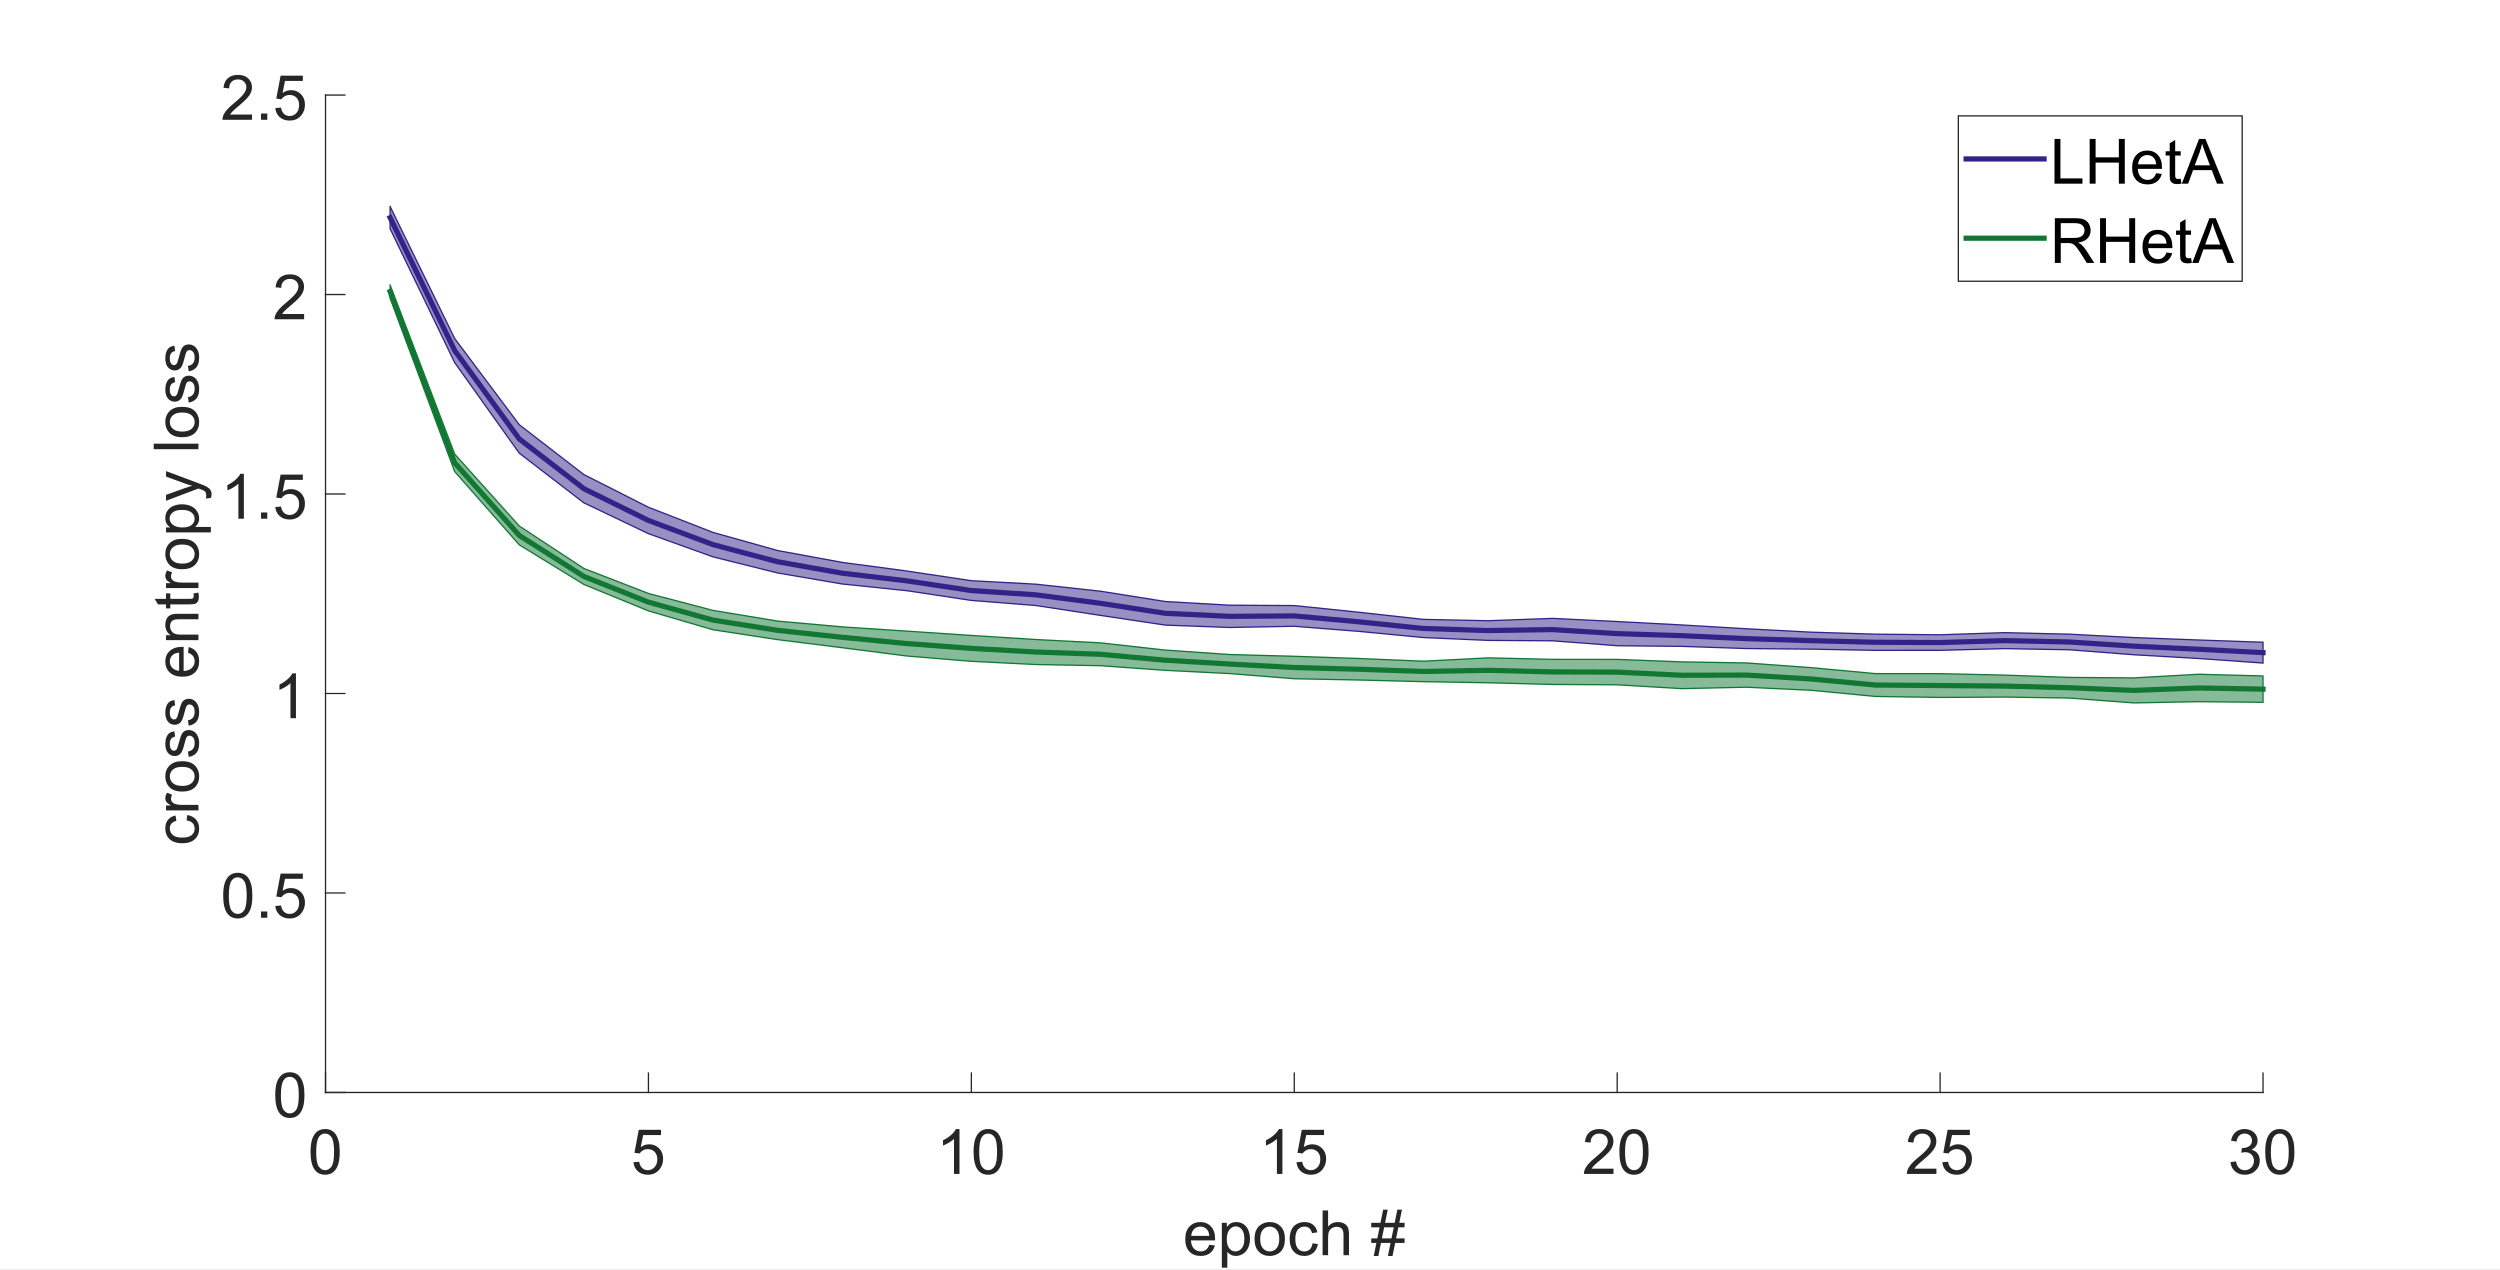 <?xml version="1.0"?>
<!DOCTYPE svg PUBLIC '-//W3C//DTD SVG 1.0//EN'
          'http://www.w3.org/TR/2001/REC-SVG-20010904/DTD/svg10.dtd'>
<svg xmlns:xlink="http://www.w3.org/1999/xlink" style="fill-opacity:1; color-rendering:auto; color-interpolation:auto; text-rendering:auto; stroke:black; stroke-linecap:square; stroke-miterlimit:10; shape-rendering:auto; stroke-opacity:1; fill:black; stroke-dasharray:none; font-weight:normal; stroke-width:1; font-family:'Dialog'; font-style:normal; stroke-linejoin:miter; font-size:12px; stroke-dashoffset:0; image-rendering:auto;" width="1920" height="975" xmlns="http://www.w3.org/2000/svg"
><rect width="100%" height="100%" fill="#808080" stroke="none"/><!--Generated by the Batik Graphics2D SVG Generator--><defs id="genericDefs"
  /><g
  ><defs id="defs1"
    ><clipPath clipPathUnits="userSpaceOnUse" id="clipPath1"
      ><path d="M0 0 L1920 0 L1920 975 L0 975 L0 0 Z"
      /></clipPath
    ></defs
    ><g style="fill:white; stroke:white;"
    ><rect x="0" y="0" width="1920" style="clip-path:url(#clipPath1); stroke:none;" height="975"
    /></g
    ><g style="fill:white; text-rendering:optimizeSpeed; color-rendering:optimizeSpeed; image-rendering:optimizeSpeed; shape-rendering:crispEdges; stroke:white; color-interpolation:sRGB;"
    ><rect x="0" width="1920" height="975" y="0" style="stroke:none;"
      /><path style="stroke:none;" d="M250 839 L1738 839 L1738 73 L250 73 Z"
    /></g
    ><g style="fill:rgb(38,38,38); text-rendering:geometricPrecision; color-rendering:optimizeQuality; image-rendering:optimizeQuality; stroke-linejoin:round; stroke:rgb(38,38,38); color-interpolation:linearRGB;"
    ><line y2="839" style="fill:none;" x1="250" x2="1738" y1="839"
      /><line y2="824.12" style="fill:none;" x1="250" x2="250" y1="839"
      /><line y2="824.12" style="fill:none;" x1="498" x2="498" y1="839"
      /><line y2="824.12" style="fill:none;" x1="746" x2="746" y1="839"
      /><line y2="824.12" style="fill:none;" x1="994" x2="994" y1="839"
      /><line y2="824.12" style="fill:none;" x1="1242" x2="1242" y1="839"
      /><line y2="824.12" style="fill:none;" x1="1490" x2="1490" y1="839"
      /><line y2="824.12" style="fill:none;" x1="1738" x2="1738" y1="839"
    /></g
    ><g transform="translate(250,852.6)" style="font-size:48px; fill:rgb(38,38,38); text-rendering:geometricPrecision; image-rendering:optimizeQuality; color-rendering:optimizeQuality; font-family:'SansSerif'; stroke:rgb(38,38,38); color-interpolation:linearRGB;"
    ><path style="stroke:none;" d="M-11.5 32.047 Q-11.5 25.953 -10.25 22.242 Q-9 18.531 -6.523 16.516 Q-4.047 14.5 -0.297 14.5 Q2.469 14.5 4.555 15.609 Q6.641 16.719 8 18.82 Q9.359 20.922 10.133 23.93 Q10.906 26.938 10.906 32.047 Q10.906 38.094 9.664 41.812 Q8.422 45.531 5.945 47.562 Q3.469 49.594 -0.297 49.594 Q-5.266 49.594 -8.109 46.016 Q-11.5 41.734 -11.5 32.047 ZM-7.172 32.047 Q-7.172 40.516 -5.188 43.312 Q-3.203 46.109 -0.297 46.109 Q2.609 46.109 4.586 43.297 Q6.562 40.484 6.562 32.047 Q6.562 23.562 4.586 20.773 Q2.609 17.984 -0.344 17.984 Q-3.25 17.984 -4.984 20.453 Q-7.172 23.594 -7.172 32.047 Z"
    /></g
    ><g transform="translate(498,852.6)" style="font-size:48px; fill:rgb(38,38,38); text-rendering:geometricPrecision; image-rendering:optimizeQuality; color-rendering:optimizeQuality; font-family:'SansSerif'; stroke:rgb(38,38,38); color-interpolation:linearRGB;"
    ><path style="stroke:none;" d="M-11.5 40 L-7.078 39.625 Q-6.578 42.859 -4.789 44.484 Q-3 46.109 -0.469 46.109 Q2.578 46.109 4.688 43.812 Q6.797 41.516 6.797 37.719 Q6.797 34.109 4.773 32.023 Q2.75 29.938 -0.531 29.938 Q-2.578 29.938 -4.219 30.867 Q-5.859 31.797 -6.797 33.266 L-10.75 32.75 L-7.422 15.109 L9.656 15.109 L9.656 19.141 L-4.047 19.141 L-5.906 28.375 Q-2.812 26.219 0.594 26.219 Q5.094 26.219 8.188 29.336 Q11.281 32.453 11.281 37.344 Q11.281 42.016 8.562 45.406 Q5.25 49.594 -0.469 49.594 Q-5.156 49.594 -8.117 46.961 Q-11.078 44.328 -11.5 40 Z"
    /></g
    ><g transform="translate(746,852.6)" style="font-size:48px; fill:rgb(38,38,38); text-rendering:geometricPrecision; image-rendering:optimizeQuality; color-rendering:optimizeQuality; font-family:'SansSerif'; stroke:rgb(38,38,38); color-interpolation:linearRGB;"
    ><path style="stroke:none;" d="M-9.109 49 L-13.328 49 L-13.328 22.109 Q-14.859 23.562 -17.328 25.016 Q-19.797 26.469 -21.766 27.203 L-21.766 23.125 Q-18.234 21.453 -15.586 19.086 Q-12.938 16.719 -11.828 14.5 L-9.109 14.5 L-9.109 49 ZM1.695 32.047 Q1.695 25.953 2.945 22.242 Q4.195 18.531 6.672 16.516 Q9.148 14.5 12.898 14.5 Q15.664 14.5 17.75 15.609 Q19.836 16.719 21.195 18.82 Q22.555 20.922 23.328 23.93 Q24.102 26.938 24.102 32.047 Q24.102 38.094 22.859 41.812 Q21.617 45.531 19.141 47.562 Q16.664 49.594 12.898 49.594 Q7.93 49.594 5.086 46.016 Q1.695 41.734 1.695 32.047 ZM6.023 32.047 Q6.023 40.516 8.008 43.312 Q9.992 46.109 12.898 46.109 Q15.805 46.109 17.781 43.297 Q19.758 40.484 19.758 32.047 Q19.758 23.562 17.781 20.773 Q15.805 17.984 12.852 17.984 Q9.945 17.984 8.211 20.453 Q6.023 23.594 6.023 32.047 Z"
    /></g
    ><g transform="translate(994,852.6)" style="font-size:48px; fill:rgb(38,38,38); text-rendering:geometricPrecision; image-rendering:optimizeQuality; color-rendering:optimizeQuality; font-family:'SansSerif'; stroke:rgb(38,38,38); color-interpolation:linearRGB;"
    ><path style="stroke:none;" d="M-9.109 49 L-13.328 49 L-13.328 22.109 Q-14.859 23.562 -17.328 25.016 Q-19.797 26.469 -21.766 27.203 L-21.766 23.125 Q-18.234 21.453 -15.586 19.086 Q-12.938 16.719 -11.828 14.5 L-9.109 14.5 L-9.109 49 ZM1.695 40 L6.117 39.625 Q6.617 42.859 8.406 44.484 Q10.195 46.109 12.727 46.109 Q15.773 46.109 17.883 43.812 Q19.992 41.516 19.992 37.719 Q19.992 34.109 17.969 32.023 Q15.945 29.938 12.664 29.938 Q10.617 29.938 8.977 30.867 Q7.336 31.797 6.398 33.266 L2.445 32.75 L5.773 15.109 L22.852 15.109 L22.852 19.141 L9.148 19.141 L7.289 28.375 Q10.383 26.219 13.789 26.219 Q18.289 26.219 21.383 29.336 Q24.477 32.453 24.477 37.344 Q24.477 42.016 21.758 45.406 Q18.445 49.594 12.727 49.594 Q8.039 49.594 5.078 46.961 Q2.117 44.328 1.695 40 Z"
    /></g
    ><g transform="translate(1242,852.6)" style="font-size:48px; fill:rgb(38,38,38); text-rendering:geometricPrecision; image-rendering:optimizeQuality; color-rendering:optimizeQuality; font-family:'SansSerif'; stroke:rgb(38,38,38); color-interpolation:linearRGB;"
    ><path style="stroke:none;" d="M-2.828 44.938 L-2.828 49 L-25.547 49 Q-25.594 47.469 -25.047 46.062 Q-24.188 43.75 -22.273 41.5 Q-20.359 39.25 -16.75 36.297 Q-11.156 31.703 -9.188 29.016 Q-7.219 26.328 -7.219 23.938 Q-7.219 21.438 -9.008 19.711 Q-10.797 17.984 -13.688 17.984 Q-16.734 17.984 -18.562 19.812 Q-20.391 21.641 -20.406 24.875 L-24.75 24.438 Q-24.297 19.578 -21.391 17.039 Q-18.484 14.5 -13.594 14.5 Q-8.641 14.5 -5.758 17.242 Q-2.875 19.984 -2.875 24.031 Q-2.875 26.094 -3.719 28.086 Q-4.562 30.078 -6.523 32.281 Q-8.484 34.484 -13.031 38.328 Q-16.828 41.516 -17.906 42.656 Q-18.984 43.797 -19.688 44.938 L-2.828 44.938 ZM1.695 32.047 Q1.695 25.953 2.945 22.242 Q4.195 18.531 6.672 16.516 Q9.148 14.5 12.898 14.5 Q15.664 14.5 17.75 15.609 Q19.836 16.719 21.195 18.82 Q22.555 20.922 23.328 23.93 Q24.102 26.938 24.102 32.047 Q24.102 38.094 22.859 41.812 Q21.617 45.531 19.141 47.562 Q16.664 49.594 12.898 49.594 Q7.93 49.594 5.086 46.016 Q1.695 41.734 1.695 32.047 ZM6.023 32.047 Q6.023 40.516 8.008 43.312 Q9.992 46.109 12.898 46.109 Q15.805 46.109 17.781 43.297 Q19.758 40.484 19.758 32.047 Q19.758 23.562 17.781 20.773 Q15.805 17.984 12.852 17.984 Q9.945 17.984 8.211 20.453 Q6.023 23.594 6.023 32.047 Z"
    /></g
    ><g transform="translate(1490,852.6)" style="font-size:48px; fill:rgb(38,38,38); text-rendering:geometricPrecision; image-rendering:optimizeQuality; color-rendering:optimizeQuality; font-family:'SansSerif'; stroke:rgb(38,38,38); color-interpolation:linearRGB;"
    ><path style="stroke:none;" d="M-2.828 44.938 L-2.828 49 L-25.547 49 Q-25.594 47.469 -25.047 46.062 Q-24.188 43.75 -22.273 41.5 Q-20.359 39.25 -16.75 36.297 Q-11.156 31.703 -9.188 29.016 Q-7.219 26.328 -7.219 23.938 Q-7.219 21.438 -9.008 19.711 Q-10.797 17.984 -13.688 17.984 Q-16.734 17.984 -18.562 19.812 Q-20.391 21.641 -20.406 24.875 L-24.75 24.438 Q-24.297 19.578 -21.391 17.039 Q-18.484 14.5 -13.594 14.5 Q-8.641 14.5 -5.758 17.242 Q-2.875 19.984 -2.875 24.031 Q-2.875 26.094 -3.719 28.086 Q-4.562 30.078 -6.523 32.281 Q-8.484 34.484 -13.031 38.328 Q-16.828 41.516 -17.906 42.656 Q-18.984 43.797 -19.688 44.938 L-2.828 44.938 ZM1.695 40 L6.117 39.625 Q6.617 42.859 8.406 44.484 Q10.195 46.109 12.727 46.109 Q15.773 46.109 17.883 43.812 Q19.992 41.516 19.992 37.719 Q19.992 34.109 17.969 32.023 Q15.945 29.938 12.664 29.938 Q10.617 29.938 8.977 30.867 Q7.336 31.797 6.398 33.266 L2.445 32.75 L5.773 15.109 L22.852 15.109 L22.852 19.141 L9.148 19.141 L7.289 28.375 Q10.383 26.219 13.789 26.219 Q18.289 26.219 21.383 29.336 Q24.477 32.453 24.477 37.344 Q24.477 42.016 21.758 45.406 Q18.445 49.594 12.727 49.594 Q8.039 49.594 5.078 46.961 Q2.117 44.328 1.695 40 Z"
    /></g
    ><g transform="translate(1738,852.6)" style="font-size:48px; fill:rgb(38,38,38); text-rendering:geometricPrecision; image-rendering:optimizeQuality; color-rendering:optimizeQuality; font-family:'SansSerif'; stroke:rgb(38,38,38); color-interpolation:linearRGB;"
    ><path style="stroke:none;" d="M-24.984 39.922 L-20.766 39.359 Q-20.031 42.953 -18.289 44.531 Q-16.547 46.109 -14.031 46.109 Q-11.062 46.109 -9.008 44.047 Q-6.953 41.984 -6.953 38.938 Q-6.953 36.031 -8.852 34.148 Q-10.75 32.266 -13.688 32.266 Q-14.875 32.266 -16.656 32.734 L-16.188 29.031 Q-15.766 29.078 -15.516 29.078 Q-12.812 29.078 -10.656 27.672 Q-8.5 26.266 -8.5 23.328 Q-8.5 21.016 -10.07 19.492 Q-11.641 17.969 -14.125 17.969 Q-16.594 17.969 -18.234 19.516 Q-19.875 21.062 -20.344 24.156 L-24.562 23.406 Q-23.781 19.156 -21.039 16.828 Q-18.297 14.5 -14.219 14.5 Q-11.406 14.5 -9.039 15.703 Q-6.672 16.906 -5.422 18.992 Q-4.172 21.078 -4.172 23.422 Q-4.172 25.656 -5.367 27.484 Q-6.562 29.312 -8.906 30.391 Q-5.859 31.094 -4.172 33.305 Q-2.484 35.516 -2.484 38.844 Q-2.484 43.344 -5.766 46.477 Q-9.047 49.609 -14.062 49.609 Q-18.578 49.609 -21.57 46.914 Q-24.562 44.219 -24.984 39.922 ZM1.695 32.047 Q1.695 25.953 2.945 22.242 Q4.195 18.531 6.672 16.516 Q9.148 14.5 12.898 14.5 Q15.664 14.5 17.75 15.609 Q19.836 16.719 21.195 18.82 Q22.555 20.922 23.328 23.93 Q24.102 26.938 24.102 32.047 Q24.102 38.094 22.859 41.812 Q21.617 45.531 19.141 47.562 Q16.664 49.594 12.898 49.594 Q7.93 49.594 5.086 46.016 Q1.695 41.734 1.695 32.047 ZM6.023 32.047 Q6.023 40.516 8.008 43.312 Q9.992 46.109 12.898 46.109 Q15.805 46.109 17.781 43.297 Q19.758 40.484 19.758 32.047 Q19.758 23.562 17.781 20.773 Q15.805 17.984 12.852 17.984 Q9.945 17.984 8.211 20.453 Q6.023 23.594 6.023 32.047 Z"
    /></g
    ><g transform="translate(994.001,915)" style="font-size:48px; fill:rgb(38,38,38); text-rendering:geometricPrecision; image-rendering:optimizeQuality; color-rendering:optimizeQuality; font-family:'SansSerif'; stroke:rgb(38,38,38); color-interpolation:linearRGB;"
    ><path style="stroke:none;" d="M-65.297 40.984 L-60.938 41.516 Q-61.969 45.344 -64.758 47.453 Q-67.547 49.562 -71.875 49.562 Q-77.344 49.562 -80.539 46.195 Q-83.734 42.828 -83.734 36.766 Q-83.734 30.484 -80.5 27.016 Q-77.266 23.547 -72.109 23.547 Q-67.125 23.547 -63.961 26.945 Q-60.797 30.344 -60.797 36.5 Q-60.797 36.875 -60.812 37.625 L-79.375 37.625 Q-79.141 41.734 -77.055 43.914 Q-74.969 46.094 -71.859 46.094 Q-69.531 46.094 -67.891 44.875 Q-66.25 43.656 -65.297 40.984 ZM-79.141 34.156 L-65.25 34.156 Q-65.531 31.016 -66.844 29.453 Q-68.859 27.016 -72.062 27.016 Q-74.969 27.016 -76.953 28.961 Q-78.938 30.906 -79.141 34.156 ZM-55.633 58.547 L-55.633 24.109 L-51.789 24.109 L-51.789 27.344 Q-50.43 25.438 -48.719 24.492 Q-47.008 23.547 -44.57 23.547 Q-41.383 23.547 -38.945 25.188 Q-36.508 26.828 -35.266 29.812 Q-34.023 32.797 -34.023 36.359 Q-34.023 40.188 -35.398 43.242 Q-36.773 46.297 -39.383 47.93 Q-41.992 49.562 -44.883 49.562 Q-46.992 49.562 -48.664 48.672 Q-50.336 47.781 -51.414 46.422 L-51.414 58.547 L-55.633 58.547 ZM-51.82 36.688 Q-51.82 41.5 -49.875 43.797 Q-47.93 46.094 -45.164 46.094 Q-42.352 46.094 -40.344 43.711 Q-38.336 41.328 -38.336 36.344 Q-38.336 31.578 -40.297 29.211 Q-42.258 26.844 -44.977 26.844 Q-47.664 26.844 -49.742 29.367 Q-51.82 31.891 -51.82 36.688 ZM-30.516 36.547 Q-30.516 29.641 -26.672 26.312 Q-23.453 23.547 -18.844 23.547 Q-13.703 23.547 -10.445 26.906 Q-7.188 30.266 -7.188 36.203 Q-7.188 41 -8.633 43.758 Q-10.078 46.516 -12.828 48.039 Q-15.578 49.562 -18.844 49.562 Q-24.062 49.562 -27.289 46.211 Q-30.516 42.859 -30.516 36.547 ZM-26.172 36.547 Q-26.172 41.328 -24.086 43.711 Q-22 46.094 -18.844 46.094 Q-15.703 46.094 -13.617 43.703 Q-11.531 41.312 -11.531 36.406 Q-11.531 31.797 -13.625 29.414 Q-15.719 27.031 -18.844 27.031 Q-22 27.031 -24.086 29.398 Q-26.172 31.766 -26.172 36.547 ZM13.992 39.875 L18.148 40.422 Q17.461 44.703 14.664 47.133 Q11.867 49.562 7.789 49.562 Q2.68 49.562 -0.43 46.219 Q-3.539 42.875 -3.539 36.641 Q-3.539 32.609 -2.203 29.586 Q-0.867 26.562 1.867 25.055 Q4.602 23.547 7.805 23.547 Q11.867 23.547 14.445 25.594 Q17.023 27.641 17.742 31.422 L13.648 32.047 Q13.055 29.547 11.57 28.281 Q10.086 27.016 7.977 27.016 Q4.789 27.016 2.797 29.297 Q0.805 31.578 0.805 36.531 Q0.805 41.547 2.727 43.82 Q4.648 46.094 7.742 46.094 Q10.227 46.094 11.891 44.57 Q13.555 43.047 13.992 39.875 ZM21.758 49 L21.758 14.641 L25.977 14.641 L25.977 26.969 Q28.93 23.547 33.43 23.547 Q36.195 23.547 38.234 24.633 Q40.273 25.719 41.148 27.641 Q42.023 29.562 42.023 33.219 L42.023 49 L37.805 49 L37.805 33.219 Q37.805 30.062 36.438 28.617 Q35.07 27.172 32.555 27.172 Q30.68 27.172 29.031 28.148 Q27.383 29.125 26.68 30.789 Q25.977 32.453 25.977 35.375 L25.977 49 L21.758 49 ZM61.039 49.594 L63.07 39.594 L59.117 39.594 L59.117 36.109 L63.773 36.109 L65.508 27.594 L59.117 27.594 L59.117 24.109 L66.211 24.109 L68.258 14.047 L71.773 14.047 L69.727 24.109 L77.117 24.109 L79.148 14.047 L82.695 14.047 L80.648 24.109 L84.711 24.109 L84.711 27.594 L79.945 27.594 L78.195 36.109 L84.711 36.109 L84.711 39.594 L77.492 39.594 L75.445 49.594 L71.93 49.594 L73.945 39.594 L66.586 39.594 L64.555 49.594 L61.039 49.594 ZM67.289 36.109 L74.648 36.109 L76.414 27.594 L69.023 27.594 L67.289 36.109 Z"
    /></g
    ><g style="fill:rgb(38,38,38); text-rendering:geometricPrecision; color-rendering:optimizeQuality; image-rendering:optimizeQuality; stroke-linejoin:round; stroke:rgb(38,38,38); color-interpolation:linearRGB;"
    ><line y2="73" style="fill:none;" x1="250" x2="250" y1="839"
      /><line y2="839" style="fill:none;" x1="250" x2="264.88" y1="839"
      /><line y2="685.8" style="fill:none;" x1="250" x2="264.88" y1="685.8"
      /><line y2="532.6" style="fill:none;" x1="250" x2="264.88" y1="532.6"
      /><line y2="379.4" style="fill:none;" x1="250" x2="264.88" y1="379.4"
      /><line y2="226.2" style="fill:none;" x1="250" x2="264.88" y1="226.2"
      /><line y2="73" style="fill:none;" x1="250" x2="264.88" y1="73"
    /></g
    ><g transform="translate(236.4,839)" style="font-size:48px; fill:rgb(38,38,38); text-rendering:geometricPrecision; image-rendering:optimizeQuality; color-rendering:optimizeQuality; font-family:'SansSerif'; stroke:rgb(38,38,38); color-interpolation:linearRGB;"
    ><path style="stroke:none;" d="M-25 2.047 Q-25 -4.047 -23.75 -7.758 Q-22.5 -11.469 -20.023 -13.484 Q-17.547 -15.5 -13.797 -15.5 Q-11.031 -15.5 -8.945 -14.391 Q-6.859 -13.281 -5.5 -11.18 Q-4.141 -9.078 -3.367 -6.07 Q-2.594 -3.062 -2.594 2.047 Q-2.594 8.094 -3.836 11.812 Q-5.078 15.531 -7.555 17.562 Q-10.031 19.594 -13.797 19.594 Q-18.766 19.594 -21.609 16.016 Q-25 11.734 -25 2.047 ZM-20.672 2.047 Q-20.672 10.516 -18.688 13.312 Q-16.703 16.109 -13.797 16.109 Q-10.891 16.109 -8.914 13.297 Q-6.938 10.484 -6.938 2.047 Q-6.938 -6.438 -8.914 -9.227 Q-10.891 -12.016 -13.844 -12.016 Q-16.75 -12.016 -18.484 -9.547 Q-20.672 -6.406 -20.672 2.047 Z"
    /></g
    ><g transform="translate(236.4,685.8)" style="font-size:48px; fill:rgb(38,38,38); text-rendering:geometricPrecision; image-rendering:optimizeQuality; color-rendering:optimizeQuality; font-family:'SansSerif'; stroke:rgb(38,38,38); color-interpolation:linearRGB;"
    ><path style="stroke:none;" d="M-65 2.047 Q-65 -4.047 -63.75 -7.758 Q-62.5 -11.469 -60.023 -13.484 Q-57.547 -15.5 -53.797 -15.5 Q-51.031 -15.5 -48.945 -14.391 Q-46.859 -13.281 -45.5 -11.18 Q-44.141 -9.078 -43.367 -6.07 Q-42.594 -3.062 -42.594 2.047 Q-42.594 8.094 -43.836 11.812 Q-45.078 15.531 -47.555 17.562 Q-50.031 19.594 -53.797 19.594 Q-58.766 19.594 -61.609 16.016 Q-65 11.734 -65 2.047 ZM-60.672 2.047 Q-60.672 10.516 -58.688 13.312 Q-56.703 16.109 -53.797 16.109 Q-50.891 16.109 -48.914 13.297 Q-46.938 10.484 -46.938 2.047 Q-46.938 -6.438 -48.914 -9.227 Q-50.891 -12.016 -53.844 -12.016 Q-56.75 -12.016 -58.484 -9.547 Q-60.672 -6.406 -60.672 2.047 ZM-35.945 19 L-35.945 14.188 L-31.133 14.188 L-31.133 19 L-35.945 19 ZM-24.969 10 L-20.547 9.625 Q-20.047 12.859 -18.258 14.484 Q-16.469 16.109 -13.938 16.109 Q-10.891 16.109 -8.781 13.812 Q-6.672 11.516 -6.672 7.719 Q-6.672 4.109 -8.695 2.023 Q-10.719 -0.062 -14 -0.062 Q-16.047 -0.062 -17.688 0.867 Q-19.328 1.797 -20.266 3.266 L-24.219 2.75 L-20.891 -14.891 L-3.812 -14.891 L-3.812 -10.859 L-17.516 -10.859 L-19.375 -1.625 Q-16.281 -3.781 -12.875 -3.781 Q-8.375 -3.781 -5.281 -0.664 Q-2.188 2.453 -2.188 7.344 Q-2.188 12.016 -4.906 15.406 Q-8.219 19.594 -13.938 19.594 Q-18.625 19.594 -21.586 16.961 Q-24.547 14.328 -24.969 10 Z"
    /></g
    ><g transform="translate(236.4,532.6)" style="font-size:48px; fill:rgb(38,38,38); text-rendering:geometricPrecision; image-rendering:optimizeQuality; color-rendering:optimizeQuality; font-family:'SansSerif'; stroke:rgb(38,38,38); color-interpolation:linearRGB;"
    ><path style="stroke:none;" d="M-9.109 19 L-13.328 19 L-13.328 -7.891 Q-14.859 -6.438 -17.328 -4.984 Q-19.797 -3.531 -21.766 -2.797 L-21.766 -6.875 Q-18.234 -8.547 -15.586 -10.914 Q-12.938 -13.281 -11.828 -15.5 L-9.109 -15.5 L-9.109 19 Z"
    /></g
    ><g transform="translate(236.4,379.4)" style="font-size:48px; fill:rgb(38,38,38); text-rendering:geometricPrecision; image-rendering:optimizeQuality; color-rendering:optimizeQuality; font-family:'SansSerif'; stroke:rgb(38,38,38); color-interpolation:linearRGB;"
    ><path style="stroke:none;" d="M-49.109 19 L-53.328 19 L-53.328 -7.891 Q-54.859 -6.438 -57.328 -4.984 Q-59.797 -3.531 -61.766 -2.797 L-61.766 -6.875 Q-58.234 -8.547 -55.586 -10.914 Q-52.938 -13.281 -51.828 -15.5 L-49.109 -15.5 L-49.109 19 ZM-35.945 19 L-35.945 14.188 L-31.133 14.188 L-31.133 19 L-35.945 19 ZM-24.969 10 L-20.547 9.625 Q-20.047 12.859 -18.258 14.484 Q-16.469 16.109 -13.938 16.109 Q-10.891 16.109 -8.781 13.812 Q-6.672 11.516 -6.672 7.719 Q-6.672 4.109 -8.695 2.023 Q-10.719 -0.062 -14 -0.062 Q-16.047 -0.062 -17.688 0.867 Q-19.328 1.797 -20.266 3.266 L-24.219 2.75 L-20.891 -14.891 L-3.812 -14.891 L-3.812 -10.859 L-17.516 -10.859 L-19.375 -1.625 Q-16.281 -3.781 -12.875 -3.781 Q-8.375 -3.781 -5.281 -0.664 Q-2.188 2.453 -2.188 7.344 Q-2.188 12.016 -4.906 15.406 Q-8.219 19.594 -13.938 19.594 Q-18.625 19.594 -21.586 16.961 Q-24.547 14.328 -24.969 10 Z"
    /></g
    ><g transform="translate(236.4,226.2)" style="font-size:48px; fill:rgb(38,38,38); text-rendering:geometricPrecision; image-rendering:optimizeQuality; color-rendering:optimizeQuality; font-family:'SansSerif'; stroke:rgb(38,38,38); color-interpolation:linearRGB;"
    ><path style="stroke:none;" d="M-2.828 14.938 L-2.828 19 L-25.547 19 Q-25.594 17.469 -25.047 16.062 Q-24.188 13.75 -22.273 11.5 Q-20.359 9.25 -16.75 6.297 Q-11.156 1.703 -9.188 -0.984 Q-7.219 -3.672 -7.219 -6.062 Q-7.219 -8.562 -9.008 -10.289 Q-10.797 -12.016 -13.688 -12.016 Q-16.734 -12.016 -18.562 -10.188 Q-20.391 -8.359 -20.406 -5.125 L-24.75 -5.562 Q-24.297 -10.422 -21.391 -12.961 Q-18.484 -15.5 -13.594 -15.5 Q-8.641 -15.5 -5.758 -12.758 Q-2.875 -10.016 -2.875 -5.969 Q-2.875 -3.906 -3.719 -1.914 Q-4.562 0.078 -6.523 2.281 Q-8.484 4.484 -13.031 8.328 Q-16.828 11.516 -17.906 12.656 Q-18.984 13.797 -19.688 14.938 L-2.828 14.938 Z"
    /></g
    ><g transform="translate(236.4,73)" style="font-size:48px; fill:rgb(38,38,38); text-rendering:geometricPrecision; image-rendering:optimizeQuality; color-rendering:optimizeQuality; font-family:'SansSerif'; stroke:rgb(38,38,38); color-interpolation:linearRGB;"
    ><path style="stroke:none;" d="M-42.828 14.938 L-42.828 19 L-65.547 19 Q-65.594 17.469 -65.047 16.062 Q-64.188 13.75 -62.273 11.5 Q-60.359 9.25 -56.75 6.297 Q-51.156 1.703 -49.188 -0.984 Q-47.219 -3.672 -47.219 -6.062 Q-47.219 -8.562 -49.008 -10.289 Q-50.797 -12.016 -53.688 -12.016 Q-56.734 -12.016 -58.562 -10.188 Q-60.391 -8.359 -60.406 -5.125 L-64.75 -5.562 Q-64.297 -10.422 -61.391 -12.961 Q-58.484 -15.5 -53.594 -15.5 Q-48.641 -15.5 -45.758 -12.758 Q-42.875 -10.016 -42.875 -5.969 Q-42.875 -3.906 -43.719 -1.914 Q-44.562 0.078 -46.523 2.281 Q-48.484 4.484 -53.031 8.328 Q-56.828 11.516 -57.906 12.656 Q-58.984 13.797 -59.688 14.938 L-42.828 14.938 ZM-35.945 19 L-35.945 14.188 L-31.133 14.188 L-31.133 19 L-35.945 19 ZM-24.969 10 L-20.547 9.625 Q-20.047 12.859 -18.258 14.484 Q-16.469 16.109 -13.938 16.109 Q-10.891 16.109 -8.781 13.812 Q-6.672 11.516 -6.672 7.719 Q-6.672 4.109 -8.695 2.023 Q-10.719 -0.062 -14 -0.062 Q-16.047 -0.062 -17.688 0.867 Q-19.328 1.797 -20.266 3.266 L-24.219 2.75 L-20.891 -14.891 L-3.812 -14.891 L-3.812 -10.859 L-17.516 -10.859 L-19.375 -1.625 Q-16.281 -3.781 -12.875 -3.781 Q-8.375 -3.781 -5.281 -0.664 Q-2.188 2.453 -2.188 7.344 Q-2.188 12.016 -4.906 15.406 Q-8.219 19.594 -13.938 19.594 Q-18.625 19.594 -21.586 16.961 Q-24.547 14.328 -24.969 10 Z"
    /></g
    ><g transform="translate(163.4,456) rotate(-90)" style="font-size:48px; fill:rgb(38,38,38); text-rendering:geometricPrecision; image-rendering:optimizeQuality; color-rendering:optimizeQuality; font-family:'SansSerif'; stroke:rgb(38,38,38); color-interpolation:linearRGB;"
    ><path style="stroke:none;" d="M-174.094 -20.125 L-169.938 -19.578 Q-170.625 -15.297 -173.422 -12.867 Q-176.219 -10.438 -180.297 -10.438 Q-185.406 -10.438 -188.516 -13.781 Q-191.625 -17.125 -191.625 -23.359 Q-191.625 -27.391 -190.289 -30.414 Q-188.953 -33.438 -186.219 -34.945 Q-183.484 -36.453 -180.281 -36.453 Q-176.219 -36.453 -173.641 -34.406 Q-171.062 -32.359 -170.344 -28.578 L-174.438 -27.953 Q-175.031 -30.453 -176.516 -31.719 Q-178 -32.984 -180.109 -32.984 Q-183.297 -32.984 -185.289 -30.703 Q-187.281 -28.422 -187.281 -23.469 Q-187.281 -18.453 -185.359 -16.18 Q-183.438 -13.906 -180.344 -13.906 Q-177.859 -13.906 -176.195 -15.43 Q-174.531 -16.953 -174.094 -20.125 ZM-166.375 -11 L-166.375 -35.891 L-162.578 -35.891 L-162.578 -32.125 Q-161.125 -34.766 -159.898 -35.609 Q-158.672 -36.453 -157.188 -36.453 Q-155.062 -36.453 -152.859 -35.094 L-154.312 -31.188 Q-155.859 -32.094 -157.406 -32.094 Q-158.781 -32.094 -159.883 -31.266 Q-160.984 -30.438 -161.453 -28.953 Q-162.156 -26.703 -162.156 -24.031 L-162.156 -11 L-166.375 -11 ZM-151.922 -23.453 Q-151.922 -30.359 -148.078 -33.688 Q-144.859 -36.453 -140.25 -36.453 Q-135.109 -36.453 -131.852 -33.094 Q-128.594 -29.734 -128.594 -23.797 Q-128.594 -19 -130.039 -16.242 Q-131.484 -13.484 -134.234 -11.961 Q-136.984 -10.438 -140.25 -10.438 Q-145.469 -10.438 -148.695 -13.789 Q-151.922 -17.141 -151.922 -23.453 ZM-147.578 -23.453 Q-147.578 -18.672 -145.492 -16.289 Q-143.406 -13.906 -140.25 -13.906 Q-137.109 -13.906 -135.023 -16.297 Q-132.938 -18.688 -132.938 -23.594 Q-132.938 -28.203 -135.031 -30.586 Q-137.125 -32.969 -140.25 -32.969 Q-143.406 -32.969 -145.492 -30.602 Q-147.578 -28.234 -147.578 -23.453 ZM-125.336 -18.438 L-121.164 -19.094 Q-120.82 -16.578 -119.211 -15.242 Q-117.602 -13.906 -114.727 -13.906 Q-111.82 -13.906 -110.414 -15.094 Q-109.008 -16.281 -109.008 -17.875 Q-109.008 -19.297 -110.242 -20.125 Q-111.117 -20.688 -114.555 -21.547 Q-119.195 -22.719 -120.992 -23.578 Q-122.789 -24.438 -123.711 -25.945 Q-124.633 -27.453 -124.633 -29.281 Q-124.633 -30.953 -123.875 -32.367 Q-123.117 -33.781 -121.805 -34.719 Q-120.82 -35.453 -119.117 -35.953 Q-117.414 -36.453 -115.477 -36.453 Q-112.539 -36.453 -110.328 -35.609 Q-108.117 -34.766 -107.062 -33.328 Q-106.008 -31.891 -105.602 -29.469 L-109.727 -28.906 Q-110.008 -30.828 -111.359 -31.906 Q-112.711 -32.984 -115.164 -32.984 Q-118.07 -32.984 -119.312 -32.023 Q-120.555 -31.062 -120.555 -29.781 Q-120.555 -28.953 -120.039 -28.297 Q-119.523 -27.625 -118.43 -27.172 Q-117.789 -26.938 -114.695 -26.094 Q-110.227 -24.906 -108.453 -24.141 Q-106.68 -23.375 -105.672 -21.922 Q-104.664 -20.469 -104.664 -18.312 Q-104.664 -16.203 -105.898 -14.344 Q-107.133 -12.484 -109.453 -11.461 Q-111.773 -10.438 -114.695 -10.438 Q-119.555 -10.438 -122.094 -12.453 Q-124.633 -14.469 -125.336 -18.438 ZM-101.336 -18.438 L-97.164 -19.094 Q-96.82 -16.578 -95.211 -15.242 Q-93.602 -13.906 -90.727 -13.906 Q-87.82 -13.906 -86.414 -15.094 Q-85.008 -16.281 -85.008 -17.875 Q-85.008 -19.297 -86.242 -20.125 Q-87.117 -20.688 -90.555 -21.547 Q-95.195 -22.719 -96.992 -23.578 Q-98.789 -24.438 -99.711 -25.945 Q-100.633 -27.453 -100.633 -29.281 Q-100.633 -30.953 -99.875 -32.367 Q-99.117 -33.781 -97.805 -34.719 Q-96.82 -35.453 -95.117 -35.953 Q-93.414 -36.453 -91.477 -36.453 Q-88.539 -36.453 -86.328 -35.609 Q-84.117 -34.766 -83.062 -33.328 Q-82.008 -31.891 -81.602 -29.469 L-85.727 -28.906 Q-86.008 -30.828 -87.359 -31.906 Q-88.711 -32.984 -91.164 -32.984 Q-94.07 -32.984 -95.312 -32.023 Q-96.555 -31.062 -96.555 -29.781 Q-96.555 -28.953 -96.039 -28.297 Q-95.523 -27.625 -94.43 -27.172 Q-93.789 -26.938 -90.695 -26.094 Q-86.227 -24.906 -84.453 -24.141 Q-82.68 -23.375 -81.672 -21.922 Q-80.664 -20.469 -80.664 -18.312 Q-80.664 -16.203 -81.898 -14.344 Q-83.133 -12.484 -85.453 -11.461 Q-87.773 -10.438 -90.695 -10.438 Q-95.555 -10.438 -98.094 -12.453 Q-100.633 -14.469 -101.336 -18.438 ZM-45.281 -19.016 L-40.922 -18.484 Q-41.953 -14.656 -44.742 -12.547 Q-47.531 -10.438 -51.859 -10.438 Q-57.328 -10.438 -60.523 -13.805 Q-63.719 -17.172 -63.719 -23.234 Q-63.719 -29.516 -60.484 -32.984 Q-57.25 -36.453 -52.094 -36.453 Q-47.109 -36.453 -43.945 -33.055 Q-40.781 -29.656 -40.781 -23.5 Q-40.781 -23.125 -40.797 -22.375 L-59.359 -22.375 Q-59.125 -18.266 -57.039 -16.086 Q-54.953 -13.906 -51.844 -13.906 Q-49.516 -13.906 -47.875 -15.125 Q-46.234 -16.344 -45.281 -19.016 ZM-59.125 -25.844 L-45.234 -25.844 Q-45.516 -28.984 -46.828 -30.547 Q-48.844 -32.984 -52.047 -32.984 Q-54.953 -32.984 -56.938 -31.039 Q-58.922 -29.094 -59.125 -25.844 ZM-35.617 -11 L-35.617 -35.891 L-31.82 -35.891 L-31.82 -32.359 Q-29.086 -36.453 -23.898 -36.453 Q-21.648 -36.453 -19.766 -35.648 Q-17.883 -34.844 -16.945 -33.531 Q-16.008 -32.219 -15.633 -30.406 Q-15.398 -29.234 -15.398 -26.312 L-15.398 -11 L-19.617 -11 L-19.617 -26.141 Q-19.617 -28.719 -20.109 -30 Q-20.602 -31.281 -21.852 -32.039 Q-23.102 -32.797 -24.789 -32.797 Q-27.492 -32.797 -29.445 -31.086 Q-31.398 -29.375 -31.398 -24.594 L-31.398 -11 L-35.617 -11 ZM0.281 -14.781 L0.891 -11.047 Q-0.891 -10.672 -2.297 -10.672 Q-4.594 -10.672 -5.859 -11.398 Q-7.125 -12.125 -7.641 -13.312 Q-8.156 -14.5 -8.156 -18.297 L-8.156 -32.609 L-11.25 -32.609 L-11.25 -35.891 L-8.156 -35.891 L-8.156 -42.062 L-3.953 -44.594 L-3.953 -35.891 L0.281 -35.891 L0.281 -32.609 L-3.953 -32.609 L-3.953 -18.062 Q-3.953 -16.25 -3.734 -15.734 Q-3.516 -15.219 -3.008 -14.914 Q-2.5 -14.609 -1.562 -14.609 Q-0.859 -14.609 0.281 -14.781 ZM4.367 -11 L4.367 -35.891 L8.164 -35.891 L8.164 -32.125 Q9.617 -34.766 10.844 -35.609 Q12.07 -36.453 13.555 -36.453 Q15.68 -36.453 17.883 -35.094 L16.43 -31.188 Q14.883 -32.094 13.336 -32.094 Q11.961 -32.094 10.859 -31.266 Q9.758 -30.438 9.289 -28.953 Q8.586 -26.703 8.586 -24.031 L8.586 -11 L4.367 -11 ZM18.82 -23.453 Q18.82 -30.359 22.664 -33.688 Q25.883 -36.453 30.492 -36.453 Q35.633 -36.453 38.891 -33.094 Q42.148 -29.734 42.148 -23.797 Q42.148 -19 40.703 -16.242 Q39.258 -13.484 36.508 -11.961 Q33.758 -10.438 30.492 -10.438 Q25.273 -10.438 22.047 -13.789 Q18.82 -17.141 18.82 -23.453 ZM23.164 -23.453 Q23.164 -18.672 25.25 -16.289 Q27.336 -13.906 30.492 -13.906 Q33.633 -13.906 35.719 -16.297 Q37.805 -18.688 37.805 -23.594 Q37.805 -28.203 35.711 -30.586 Q33.617 -32.969 30.492 -32.969 Q27.336 -32.969 25.25 -30.602 Q23.164 -28.234 23.164 -23.453 ZM47.094 -1.453 L47.094 -35.891 L50.938 -35.891 L50.938 -32.656 Q52.297 -34.562 54.008 -35.508 Q55.719 -36.453 58.156 -36.453 Q61.344 -36.453 63.781 -34.812 Q66.219 -33.172 67.461 -30.188 Q68.703 -27.203 68.703 -23.641 Q68.703 -19.812 67.328 -16.758 Q65.953 -13.703 63.344 -12.07 Q60.734 -10.438 57.844 -10.438 Q55.734 -10.438 54.062 -11.328 Q52.391 -12.219 51.312 -13.578 L51.312 -1.453 L47.094 -1.453 ZM50.906 -23.312 Q50.906 -18.5 52.852 -16.203 Q54.797 -13.906 57.562 -13.906 Q60.375 -13.906 62.383 -16.289 Q64.391 -18.672 64.391 -23.656 Q64.391 -28.422 62.43 -30.789 Q60.469 -33.156 57.75 -33.156 Q55.062 -33.156 52.984 -30.633 Q50.906 -28.109 50.906 -23.312 ZM73.602 -1.406 L73.133 -5.375 Q74.508 -5 75.539 -5 Q76.945 -5 77.789 -5.469 Q78.633 -5.938 79.18 -6.781 Q79.57 -7.406 80.461 -9.922 Q80.586 -10.266 80.836 -10.953 L71.398 -35.891 L75.945 -35.891 L81.117 -21.484 Q82.133 -18.734 82.93 -15.719 Q83.648 -18.625 84.664 -21.391 L89.977 -35.891 L94.195 -35.891 L84.727 -10.578 Q83.211 -6.469 82.367 -4.922 Q81.242 -2.844 79.789 -1.867 Q78.336 -0.891 76.32 -0.891 Q75.102 -0.891 73.602 -1.406 ZM111.031 -11 L111.031 -45.359 L115.25 -45.359 L115.25 -11 L111.031 -11 ZM120.211 -23.453 Q120.211 -30.359 124.055 -33.688 Q127.273 -36.453 131.883 -36.453 Q137.023 -36.453 140.281 -33.094 Q143.539 -29.734 143.539 -23.797 Q143.539 -19 142.094 -16.242 Q140.648 -13.484 137.898 -11.961 Q135.148 -10.438 131.883 -10.438 Q126.664 -10.438 123.438 -13.789 Q120.211 -17.141 120.211 -23.453 ZM124.555 -23.453 Q124.555 -18.672 126.641 -16.289 Q128.727 -13.906 131.883 -13.906 Q135.023 -13.906 137.109 -16.297 Q139.195 -18.688 139.195 -23.594 Q139.195 -28.203 137.102 -30.586 Q135.008 -32.969 131.883 -32.969 Q128.727 -32.969 126.641 -30.602 Q124.555 -28.234 124.555 -23.453 ZM146.797 -18.438 L150.969 -19.094 Q151.312 -16.578 152.922 -15.242 Q154.531 -13.906 157.406 -13.906 Q160.312 -13.906 161.719 -15.094 Q163.125 -16.281 163.125 -17.875 Q163.125 -19.297 161.891 -20.125 Q161.016 -20.688 157.578 -21.547 Q152.938 -22.719 151.141 -23.578 Q149.344 -24.438 148.422 -25.945 Q147.5 -27.453 147.5 -29.281 Q147.5 -30.953 148.258 -32.367 Q149.016 -33.781 150.328 -34.719 Q151.312 -35.453 153.016 -35.953 Q154.719 -36.453 156.656 -36.453 Q159.594 -36.453 161.805 -35.609 Q164.016 -34.766 165.07 -33.328 Q166.125 -31.891 166.531 -29.469 L162.406 -28.906 Q162.125 -30.828 160.773 -31.906 Q159.422 -32.984 156.969 -32.984 Q154.062 -32.984 152.82 -32.023 Q151.578 -31.062 151.578 -29.781 Q151.578 -28.953 152.094 -28.297 Q152.609 -27.625 153.703 -27.172 Q154.344 -26.938 157.438 -26.094 Q161.906 -24.906 163.68 -24.141 Q165.453 -23.375 166.461 -21.922 Q167.469 -20.469 167.469 -18.312 Q167.469 -16.203 166.234 -14.344 Q165 -12.484 162.68 -11.461 Q160.359 -10.438 157.438 -10.438 Q152.578 -10.438 150.039 -12.453 Q147.5 -14.469 146.797 -18.438 ZM170.797 -18.438 L174.969 -19.094 Q175.312 -16.578 176.922 -15.242 Q178.531 -13.906 181.406 -13.906 Q184.312 -13.906 185.719 -15.094 Q187.125 -16.281 187.125 -17.875 Q187.125 -19.297 185.891 -20.125 Q185.016 -20.688 181.578 -21.547 Q176.938 -22.719 175.141 -23.578 Q173.344 -24.438 172.422 -25.945 Q171.5 -27.453 171.5 -29.281 Q171.5 -30.953 172.258 -32.367 Q173.016 -33.781 174.328 -34.719 Q175.312 -35.453 177.016 -35.953 Q178.719 -36.453 180.656 -36.453 Q183.594 -36.453 185.805 -35.609 Q188.016 -34.766 189.07 -33.328 Q190.125 -31.891 190.531 -29.469 L186.406 -28.906 Q186.125 -30.828 184.773 -31.906 Q183.422 -32.984 180.969 -32.984 Q178.062 -32.984 176.82 -32.023 Q175.578 -31.062 175.578 -29.781 Q175.578 -28.953 176.094 -28.297 Q176.609 -27.625 177.703 -27.172 Q178.344 -26.938 181.438 -26.094 Q185.906 -24.906 187.68 -24.141 Q189.453 -23.375 190.461 -21.922 Q191.469 -20.469 191.469 -18.312 Q191.469 -16.203 190.234 -14.344 Q189 -12.484 186.68 -11.461 Q184.359 -10.438 181.438 -10.438 Q176.578 -10.438 174.039 -12.453 Q171.5 -14.469 170.797 -18.438 Z"
    /></g
    ><g style="fill-opacity:0.502; fill:rgb(51,34,136); text-rendering:optimizeSpeed; image-rendering:optimizeSpeed; color-rendering:optimizeSpeed; shape-rendering:crispEdges; stroke:rgb(51,34,136); color-interpolation:sRGB; stroke-opacity:0.502;"
    ><path style="stroke:none;" d="M547.6 427.677 L597.2 440.045 L646.8 448.505 L696.4 453.658 L746 461.126 L795.6 465.051 L845.2 472.629 L894.8 480.066 L944.4 481.911 L994 480.977 L1043.6 484.894 L1093.2 489.648 L1142.8 491.819 L1192.4 492.143 L1242 495.922 L1291.6 496.405 L1341.2 498.083 L1390.8 498.538 L1440.4 499.481 L1490 499.45 L1539.6 498.142 L1589.2 499.028 L1638.8 502.864 L1688.4 505.732 L1738 509.238 L1738 493.226 L1688.4 491.515 L1638.8 489.639 L1589.2 487.04 L1539.6 485.862 L1490 487.511 L1440.4 487.041 L1390.8 485.49 L1341.2 482.873 L1291.6 479.962 L1242 477.329 L1192.4 474.911 L1142.8 476.716 L1093.2 475.681 L1043.6 470.204 L994 465.072 L944.4 464.793 L894.8 461.939 L845.2 454.055 L795.6 448.644 L746 445.976 L696.4 438.543 L646.8 431.924 L597.2 422.815 L547.6 408.89 L498 389.569 L448.4 364.467 L398.8 326.176 L349.2 259.983 L299.6 158.603 L299.6 175.683 L349.2 278.519 L398.8 348.043 L448.4 386.175 L498 409.856 Z"
    /></g
    ><g style="fill:rgb(51,34,136); text-rendering:geometricPrecision; color-interpolation:linearRGB; color-rendering:optimizeQuality; stroke:rgb(51,34,136); image-rendering:optimizeQuality;"
    ><path d="M299.6 158.603 L349.2 259.983 L398.8 326.176 L448.4 364.467 L498 389.569 L547.6 408.89 L597.2 422.815 L646.8 431.924 L696.4 438.543 L746 445.976 L795.6 448.644 L845.2 454.055 L894.8 461.939 L944.4 464.793 L994 465.072 L1043.6 470.204 L1093.2 475.681 L1142.8 476.716 L1192.4 474.911 L1242 477.329 L1291.6 479.962 L1341.2 482.873 L1390.8 485.49 L1440.4 487.041 L1490 487.511 L1539.6 485.862 L1589.2 487.04 L1638.8 489.639 L1688.4 491.515 L1738 493.226 L1738 509.238 L1688.4 505.732 L1638.8 502.864 L1589.2 499.028 L1539.6 498.142 L1490 499.45 L1440.4 499.481 L1390.8 498.538 L1341.2 498.083 L1291.6 496.405 L1242 495.922 L1192.4 492.143 L1142.8 491.819 L1093.2 489.648 L1043.6 484.894 L994 480.977 L944.4 481.911 L894.8 480.066 L845.2 472.629 L795.6 465.051 L746 461.126 L696.4 453.658 L646.8 448.505 L597.2 440.045 L547.6 427.677 L498 409.856 L448.4 386.175 L398.8 348.043 L349.2 278.519 L299.6 175.683 L299.6 158.603" style="fill:none; fill-rule:evenodd;"
      /><path style="fill:none; stroke-width:4; fill-rule:evenodd; stroke-linecap:butt; stroke-linejoin:round;" d="M299.6 167.143 L349.2 269.25 L398.8 337.11 L448.4 375.321 L498 399.713 L547.6 418.284 L597.2 431.43 L646.8 440.214 L696.4 446.1 L746 453.551 L795.6 456.847 L845.2 463.342 L894.8 471.003 L944.4 473.352 L994 473.024 L1043.6 477.549 L1093.2 482.664 L1142.8 484.267 L1192.4 483.527 L1242 486.626 L1291.6 488.183 L1341.2 490.478 L1390.8 492.014 L1440.4 493.261 L1490 493.48 L1539.6 492.002 L1589.2 493.034 L1638.8 496.252 L1688.4 498.623 L1738 501.232"
    /></g
    ><g style="fill-opacity:0.502; fill:rgb(17,119,51); text-rendering:optimizeSpeed; image-rendering:optimizeSpeed; color-rendering:optimizeSpeed; shape-rendering:crispEdges; stroke:rgb(17,119,51); color-interpolation:sRGB; stroke-opacity:0.502;"
    ><path style="stroke:none;" d="M498 469.171 L547.6 483.664 L597.2 491.236 L646.8 497.449 L696.4 503.807 L746 507.898 L795.6 510.36 L845.2 511.26 L894.8 514.822 L944.4 517.302 L994 521.273 L1043.6 522.248 L1093.2 523.523 L1142.8 524.358 L1192.4 525.661 L1242 525.935 L1291.6 528.871 L1341.2 527.782 L1390.8 530.136 L1440.4 534.872 L1490 535.631 L1539.6 535.348 L1589.2 536.115 L1638.8 539.846 L1688.4 538.889 L1738 539.375 L1738 519.134 L1688.4 517.829 L1638.8 520.621 L1589.2 520.245 L1539.6 518.484 L1490 517.359 L1440.4 517.338 L1390.8 512.733 L1341.2 509.13 L1291.6 508.314 L1242 506.416 L1192.4 506.379 L1142.8 505.23 L1093.2 507.806 L1043.6 505.723 L994 504.02 L944.4 502.67 L894.8 499.244 L845.2 493.725 L795.6 491.152 L746 488.014 L696.4 484.697 L646.8 481.45 L597.2 477.001 L547.6 468.793 L498 455.775 L448.4 436.565 L398.8 403.988 L349.2 348.741 L299.6 218.877 L299.6 229.017 L349.2 362.183 L398.8 418.461 L448.4 448.851 Z"
    /></g
    ><g style="fill:rgb(17,119,51); text-rendering:geometricPrecision; color-interpolation:linearRGB; color-rendering:optimizeQuality; stroke:rgb(17,119,51); image-rendering:optimizeQuality;"
    ><path d="M299.6 218.877 L349.2 348.741 L398.8 403.988 L448.4 436.565 L498 455.775 L547.6 468.793 L597.2 477.001 L646.8 481.45 L696.4 484.697 L746 488.014 L795.6 491.152 L845.2 493.725 L894.8 499.244 L944.4 502.67 L994 504.02 L1043.6 505.723 L1093.2 507.806 L1142.8 505.23 L1192.4 506.379 L1242 506.416 L1291.6 508.314 L1341.2 509.13 L1390.8 512.733 L1440.4 517.338 L1490 517.359 L1539.6 518.484 L1589.2 520.245 L1638.8 520.621 L1688.4 517.829 L1738 519.134 L1738 539.375 L1688.4 538.889 L1638.8 539.846 L1589.2 536.115 L1539.6 535.348 L1490 535.631 L1440.4 534.872 L1390.8 530.136 L1341.2 527.782 L1291.6 528.871 L1242 525.935 L1192.4 525.661 L1142.8 524.358 L1093.2 523.523 L1043.6 522.248 L994 521.273 L944.4 517.302 L894.8 514.822 L845.2 511.26 L795.6 510.36 L746 507.898 L696.4 503.807 L646.8 497.449 L597.2 491.236 L547.6 483.664 L498 469.171 L448.4 448.851 L398.8 418.461 L349.2 362.183 L299.6 229.017 L299.6 218.877" style="fill:none; fill-rule:evenodd;"
      /><path style="fill:none; stroke-width:4; fill-rule:evenodd; stroke-linecap:butt; stroke-linejoin:round;" d="M299.6 223.947 L349.2 355.462 L398.8 411.225 L448.4 442.708 L498 462.473 L547.6 476.228 L597.2 484.118 L646.8 489.449 L696.4 494.252 L746 497.956 L795.6 500.756 L845.2 502.493 L894.8 507.033 L944.4 509.986 L994 512.646 L1043.6 513.985 L1093.2 515.664 L1142.8 514.794 L1192.4 516.02 L1242 516.176 L1291.6 518.593 L1341.2 518.456 L1390.8 521.435 L1440.4 526.105 L1490 526.495 L1539.6 526.916 L1589.2 528.18 L1638.8 530.233 L1688.4 528.359 L1738 529.255"
    /></g
    ><g style="fill:white; text-rendering:optimizeSpeed; color-rendering:optimizeSpeed; image-rendering:optimizeSpeed; shape-rendering:crispEdges; stroke:white; color-interpolation:sRGB;"
    ><path style="stroke:none;" d="M1722 216 L1722 89 L1504 89 L1504 216 Z"
    /></g
    ><g transform="translate(1574.339,122.065)" style="font-size:48px; text-rendering:geometricPrecision; color-rendering:optimizeQuality; image-rendering:optimizeQuality; font-family:'SansSerif'; color-interpolation:linearRGB;"
    ><path style="stroke:none;" d="M3.516 19 L3.516 -15.359 L8.062 -15.359 L8.062 14.938 L24.984 14.938 L24.984 19 L3.516 19 ZM30.539 19 L30.539 -15.359 L35.086 -15.359 L35.086 -1.25 L52.945 -1.25 L52.945 -15.359 L57.492 -15.359 L57.492 19 L52.945 19 L52.945 2.797 L35.086 2.797 L35.086 19 L30.539 19 ZM81.562 10.984 L85.922 11.516 Q84.891 15.344 82.102 17.453 Q79.312 19.562 74.984 19.562 Q69.516 19.562 66.32 16.195 Q63.125 12.828 63.125 6.766 Q63.125 0.484 66.359 -2.984 Q69.594 -6.453 74.75 -6.453 Q79.734 -6.453 82.898 -3.055 Q86.062 0.344 86.062 6.5 Q86.062 6.875 86.047 7.625 L67.484 7.625 Q67.719 11.734 69.805 13.914 Q71.891 16.094 75 16.094 Q77.328 16.094 78.969 14.875 Q80.609 13.656 81.562 10.984 ZM67.719 4.156 L81.609 4.156 Q81.328 1.016 80.016 -0.547 Q78 -2.984 74.797 -2.984 Q71.891 -2.984 69.906 -1.039 Q67.922 0.906 67.719 4.156 ZM100.43 15.219 L101.039 18.953 Q99.258 19.328 97.852 19.328 Q95.555 19.328 94.289 18.602 Q93.023 17.875 92.508 16.688 Q91.992 15.5 91.992 11.703 L91.992 -2.609 L88.898 -2.609 L88.898 -5.891 L91.992 -5.891 L91.992 -12.062 L96.195 -14.594 L96.195 -5.891 L100.43 -5.891 L100.43 -2.609 L96.195 -2.609 L96.195 11.938 Q96.195 13.75 96.414 14.266 Q96.633 14.781 97.141 15.086 Q97.648 15.391 98.586 15.391 Q99.289 15.391 100.43 15.219 ZM101.312 19 L114.516 -15.359 L119.422 -15.359 L133.484 19 L128.297 19 L124.297 8.594 L109.922 8.594 L106.156 19 L101.312 19 ZM111.234 4.891 L122.891 4.891 L119.297 -4.625 Q117.656 -8.969 116.859 -11.75 Q116.203 -8.453 115.016 -5.188 L111.234 4.891 Z"
    /></g
    ><g style="stroke-linecap:butt; fill:rgb(51,34,136); text-rendering:geometricPrecision; image-rendering:optimizeQuality; color-rendering:optimizeQuality; stroke-linejoin:round; stroke:rgb(51,34,136); color-interpolation:linearRGB; stroke-width:4;"
    ><line y2="122.065" style="fill:none;" x1="1509.986" x2="1569.849" y1="122.065"
    /></g
    ><g transform="translate(1574.339,182.935)" style="font-size:48px; text-rendering:geometricPrecision; color-rendering:optimizeQuality; image-rendering:optimizeQuality; font-family:'SansSerif'; color-interpolation:linearRGB;"
    ><path style="stroke:none;" d="M3.781 19 L3.781 -15.359 L19.016 -15.359 Q23.609 -15.359 26 -14.438 Q28.391 -13.516 29.82 -11.172 Q31.25 -8.828 31.25 -5.984 Q31.25 -2.328 28.883 0.18 Q26.516 2.688 21.562 3.359 Q23.375 4.234 24.312 5.078 Q26.297 6.906 28.078 9.641 L34.062 19 L28.344 19 L23.797 11.844 Q21.797 8.75 20.508 7.109 Q19.219 5.469 18.203 4.812 Q17.188 4.156 16.125 3.906 Q15.359 3.734 13.594 3.734 L8.328 3.734 L8.328 19 L3.781 19 ZM8.328 -0.203 L18.094 -0.203 Q21.219 -0.203 22.977 -0.844 Q24.734 -1.484 25.648 -2.906 Q26.562 -4.328 26.562 -5.984 Q26.562 -8.422 24.789 -9.992 Q23.016 -11.562 19.203 -11.562 L8.328 -11.562 L8.328 -0.203 ZM38.508 19 L38.508 -15.359 L43.055 -15.359 L43.055 -1.25 L60.914 -1.25 L60.914 -15.359 L65.461 -15.359 L65.461 19 L60.914 19 L60.914 2.797 L43.055 2.797 L43.055 19 L38.508 19 ZM89.531 10.984 L93.891 11.516 Q92.859 15.344 90.07 17.453 Q87.281 19.562 82.953 19.562 Q77.484 19.562 74.289 16.195 Q71.094 12.828 71.094 6.766 Q71.094 0.484 74.328 -2.984 Q77.562 -6.453 82.719 -6.453 Q87.703 -6.453 90.867 -3.055 Q94.031 0.344 94.031 6.5 Q94.031 6.875 94.016 7.625 L75.453 7.625 Q75.688 11.734 77.773 13.914 Q79.859 16.094 82.969 16.094 Q85.297 16.094 86.938 14.875 Q88.578 13.656 89.531 10.984 ZM75.688 4.156 L89.578 4.156 Q89.297 1.016 87.984 -0.547 Q85.969 -2.984 82.766 -2.984 Q79.859 -2.984 77.875 -1.039 Q75.891 0.906 75.688 4.156 ZM108.398 15.219 L109.008 18.953 Q107.227 19.328 105.82 19.328 Q103.523 19.328 102.258 18.602 Q100.992 17.875 100.477 16.688 Q99.961 15.5 99.961 11.703 L99.961 -2.609 L96.867 -2.609 L96.867 -5.891 L99.961 -5.891 L99.961 -12.062 L104.164 -14.594 L104.164 -5.891 L108.398 -5.891 L108.398 -2.609 L104.164 -2.609 L104.164 11.938 Q104.164 13.75 104.383 14.266 Q104.602 14.781 105.109 15.086 Q105.617 15.391 106.555 15.391 Q107.258 15.391 108.398 15.219 ZM109.281 19 L122.484 -15.359 L127.391 -15.359 L141.453 19 L136.266 19 L132.266 8.594 L117.891 8.594 L114.125 19 L109.281 19 ZM119.203 4.891 L130.859 4.891 L127.266 -4.625 Q125.625 -8.969 124.828 -11.75 Q124.172 -8.453 122.984 -5.188 L119.203 4.891 Z"
    /></g
    ><g style="stroke-linecap:butt; fill:rgb(17,119,51); text-rendering:geometricPrecision; image-rendering:optimizeQuality; color-rendering:optimizeQuality; stroke-linejoin:round; stroke:rgb(17,119,51); color-interpolation:linearRGB; stroke-width:4;"
    ><line y2="182.935" style="fill:none;" x1="1509.986" x2="1569.849" y1="182.935"
    /></g
    ><g style="stroke-linecap:butt; fill:rgb(38,38,38); text-rendering:geometricPrecision; color-rendering:optimizeQuality; image-rendering:optimizeQuality; color-interpolation:linearRGB; stroke:rgb(38,38,38);"
    ><path d="M1504 216 L1504 89 L1722 89 L1722 216 Z" style="fill:none; fill-rule:evenodd;"
    /></g
  ></g
></svg
>
